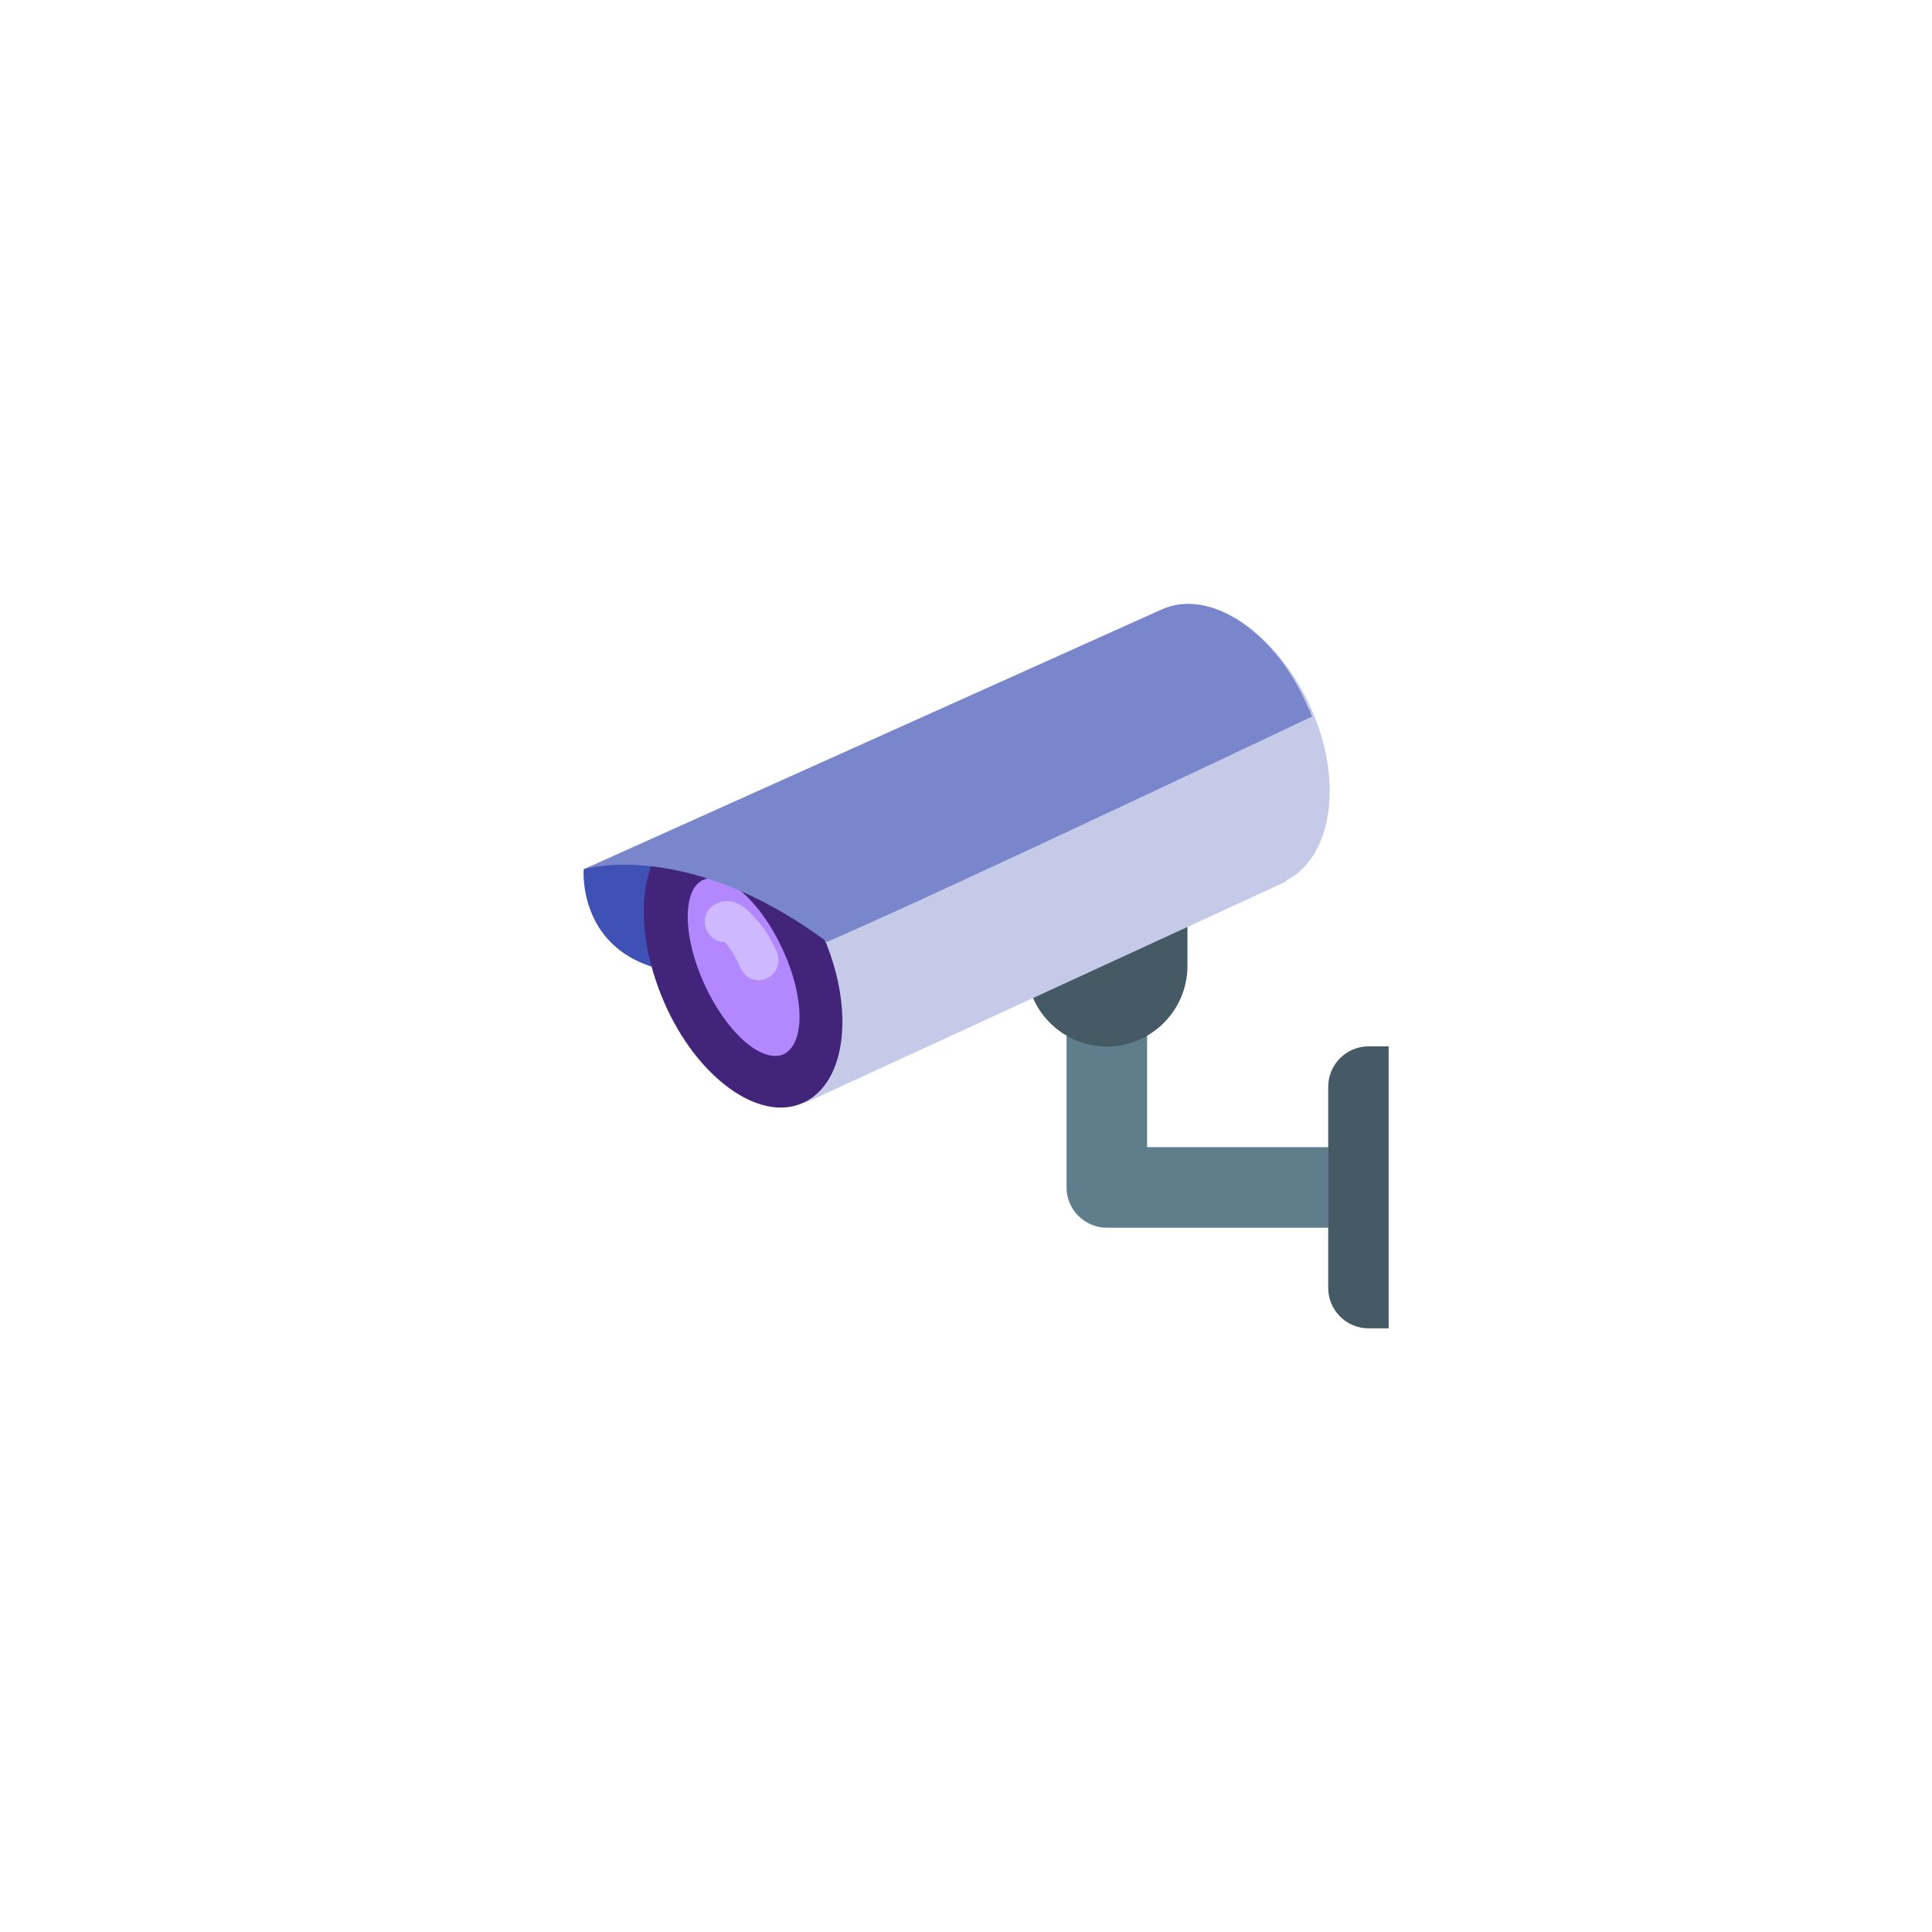 <?xml version="1.0" encoding="UTF-8" standalone="no" ?>
<!DOCTYPE svg PUBLIC "-//W3C//DTD SVG 1.1//EN" "http://www.w3.org/Graphics/SVG/1.1/DTD/svg11.dtd">
<svg xmlns="http://www.w3.org/2000/svg" xmlns:xlink="http://www.w3.org/1999/xlink" version="1.1" width="400" height="400" viewBox="0 0 400 400" xml:space="preserve">
<desc>Created with Fabric.js 3.6.2</desc>
<defs>
</defs>
<g transform="matrix(4.17 0 0 4.17 247.92 231.25)" id="surface1"  >
<path style="stroke: none; stroke-width: 1; stroke-dasharray: none; stroke-linecap: butt; stroke-dashoffset: 0; stroke-linejoin: miter; stroke-miterlimit: 4; fill: rgb(96,125,139); fill-rule: nonzero; opacity: 1;"  transform=" translate(-35.5, -31.5)" d="M 42 37 H 31 c -1.1 0 -2 -0.9 -2 -2 v -9 h 4 v 7 h 9 V 37 z" stroke-linecap="round" />
</g>
<g transform="matrix(4.17 0 0 4.17 281.25 245.83)" id="surface1"  >
<path style="stroke: none; stroke-width: 1; stroke-dasharray: none; stroke-linecap: butt; stroke-dashoffset: 0; stroke-linejoin: miter; stroke-miterlimit: 4; fill: rgb(69,90,100); fill-rule: nonzero; opacity: 1;"  transform=" translate(-43.5, -35)" d="M 45 28 h -1 c -1.1 0 -2 0.9 -2 2 v 10 c 0 1.1 0.9 2 2 2 h 1 V 28 z" stroke-linecap="round" />
</g>
<g transform="matrix(4.17 0 0 4.17 229.17 195.83)" id="surface1"  >
<path style="stroke: none; stroke-width: 1; stroke-dasharray: none; stroke-linecap: butt; stroke-dashoffset: 0; stroke-linejoin: miter; stroke-miterlimit: 4; fill: rgb(69,90,100); fill-rule: nonzero; opacity: 1;"  transform=" translate(-31, -23)" d="M 35 18 c 0 2 0 3.8 0 6 s -1.8 4 -4 4 s -4 -1.8 -4 -4 s 0 -6 0 -6 H 35 z" stroke-linecap="round" />
</g>
<g transform="matrix(4.17 0 0 4.17 135.27 184.57)" id="surface1"  >
<path style="stroke: none; stroke-width: 1; stroke-dasharray: none; stroke-linecap: butt; stroke-dashoffset: 0; stroke-linejoin: miter; stroke-miterlimit: 4; fill: rgb(63,81,181); fill-rule: nonzero; opacity: 1;"  transform=" translate(-8.46, -20.3)" d="M 5 19.2 c 0 0 -0.3 3.8 3.6 4.9 s 3.3 -7.7 3.3 -7.7 L 5 19.2 z" stroke-linecap="round" />
</g>
<g transform="matrix(4.17 0 0 4.17 202.5 177.29)" id="surface1"  >
<path style="stroke: none; stroke-width: 1; stroke-dasharray: none; stroke-linecap: butt; stroke-dashoffset: 0; stroke-linejoin: miter; stroke-miterlimit: 4; fill: rgb(197,202,233); fill-rule: nonzero; opacity: 1;"  transform=" translate(-24.6, -18.55)" d="M 39.9 19.8 l -23.9 11 L 9.3 17.3 l 24.5 -11 L 39.9 19.8 z" stroke-linecap="round" />
</g>
<g transform="matrix(4.17 0 0 4.17 253.33 154.38)" id="surface1"  >
<path style="stroke: none; stroke-width: 1; stroke-dasharray: none; stroke-linecap: butt; stroke-dashoffset: 0; stroke-linejoin: miter; stroke-miterlimit: 4; fill: rgb(197,202,233); fill-rule: nonzero; opacity: 1;"  transform=" translate(-36.8, -13.05)" d="M 41.1 11.1 c 1.7 3.7 1.1 7.6 -1.3 8.7 c -2.4 1.1 -5.6 -1.1 -7.3 -4.8 s -1.1 -7.6 1.3 -8.7 C 36.1 5.2 39.4 7.4 41.1 11.1 z" stroke-linecap="round" />
</g>
<g transform="matrix(4.17 0 0 4.17 153.84 200.19)" id="surface1"  >
<path style="stroke: none; stroke-width: 1; stroke-dasharray: none; stroke-linecap: butt; stroke-dashoffset: 0; stroke-linejoin: miter; stroke-miterlimit: 4; fill: rgb(66,37,122); fill-rule: nonzero; opacity: 1;"  transform=" translate(-12.92, -24.05)" d="M 16.8 22.3 c 1.7 3.7 1.3 7.5 -0.9 8.5 c -2.2 1 -5.3 -1.3 -6.9 -5 s -1.3 -7.5 0.9 -8.5 C 12.1 16.3 15.2 18.5 16.8 22.3 z" stroke-linecap="round" />
</g>
<g transform="matrix(4.17 0 0 4.17 153.96 200.21)" id="surface1"  >
<path style="stroke: none; stroke-width: 1; stroke-dasharray: none; stroke-linecap: butt; stroke-dashoffset: 0; stroke-linejoin: miter; stroke-miterlimit: 4; fill: rgb(179,136,255); fill-rule: nonzero; opacity: 1;"  transform=" translate(-12.95, -24.05)" d="M 14.9 23.2 c -1.1 -2.4 -2.8 -3.9 -3.9 -3.5 s -1.1 2.8 0 5.2 c 1.1 2.4 2.8 3.9 3.9 3.5 C 16 27.9 16 25.6 14.9 23.2 z" stroke-linecap="round" />
</g>
<g transform="matrix(4.17 0 0 4.17 153.54 194.73)" id="surface1"  >
<path style="stroke: none; stroke-width: 1; stroke-dasharray: none; stroke-linecap: butt; stroke-dashoffset: 0; stroke-linejoin: miter; stroke-miterlimit: 4; fill: rgb(206,184,255); fill-rule: nonzero; opacity: 1;"  transform=" translate(-12.85, -22.73)" d="M 13.7 24.7 c -0.4 0 -0.7 -0.2 -0.9 -0.6 c -0.3 -0.7 -0.6 -1.1 -0.8 -1.3 c -0.4 0 -0.7 -0.2 -0.9 -0.6 c -0.2 -0.5 0 -1.1 0.5 -1.3 c 0.4 -0.2 1.1 -0.3 1.9 0.7 c 0.4 0.4 0.8 1 1.1 1.7 c 0.2 0.5 0 1.1 -0.5 1.3 C 14 24.7 13.8 24.7 13.7 24.7 z" stroke-linecap="round" />
</g>
<g transform="matrix(4.17 0 0 4.17 196.25 160.03)" id="surface1"  >
<path style="stroke: none; stroke-width: 1; stroke-dasharray: none; stroke-linecap: butt; stroke-dashoffset: 0; stroke-linejoin: miter; stroke-miterlimit: 4; fill: rgb(121,134,203); fill-rule: nonzero; opacity: 1;"  transform=" translate(-23.1, -14.41)" d="M 33.7 6.3 C 33.7 6.3 33.7 6.3 33.7 6.3 L 33.7 6.3 L 5 19.2 c 0 0 5.1 -1.6 12.1 3.6 c 6.2 -2.7 24.1 -11.2 24.1 -11.2 c -0.1 -0.1 -0.1 -0.3 -0.2 -0.4 C 39.4 7.4 36.1 5.2 33.7 6.3 z" stroke-linecap="round" />
</g>
</svg>
